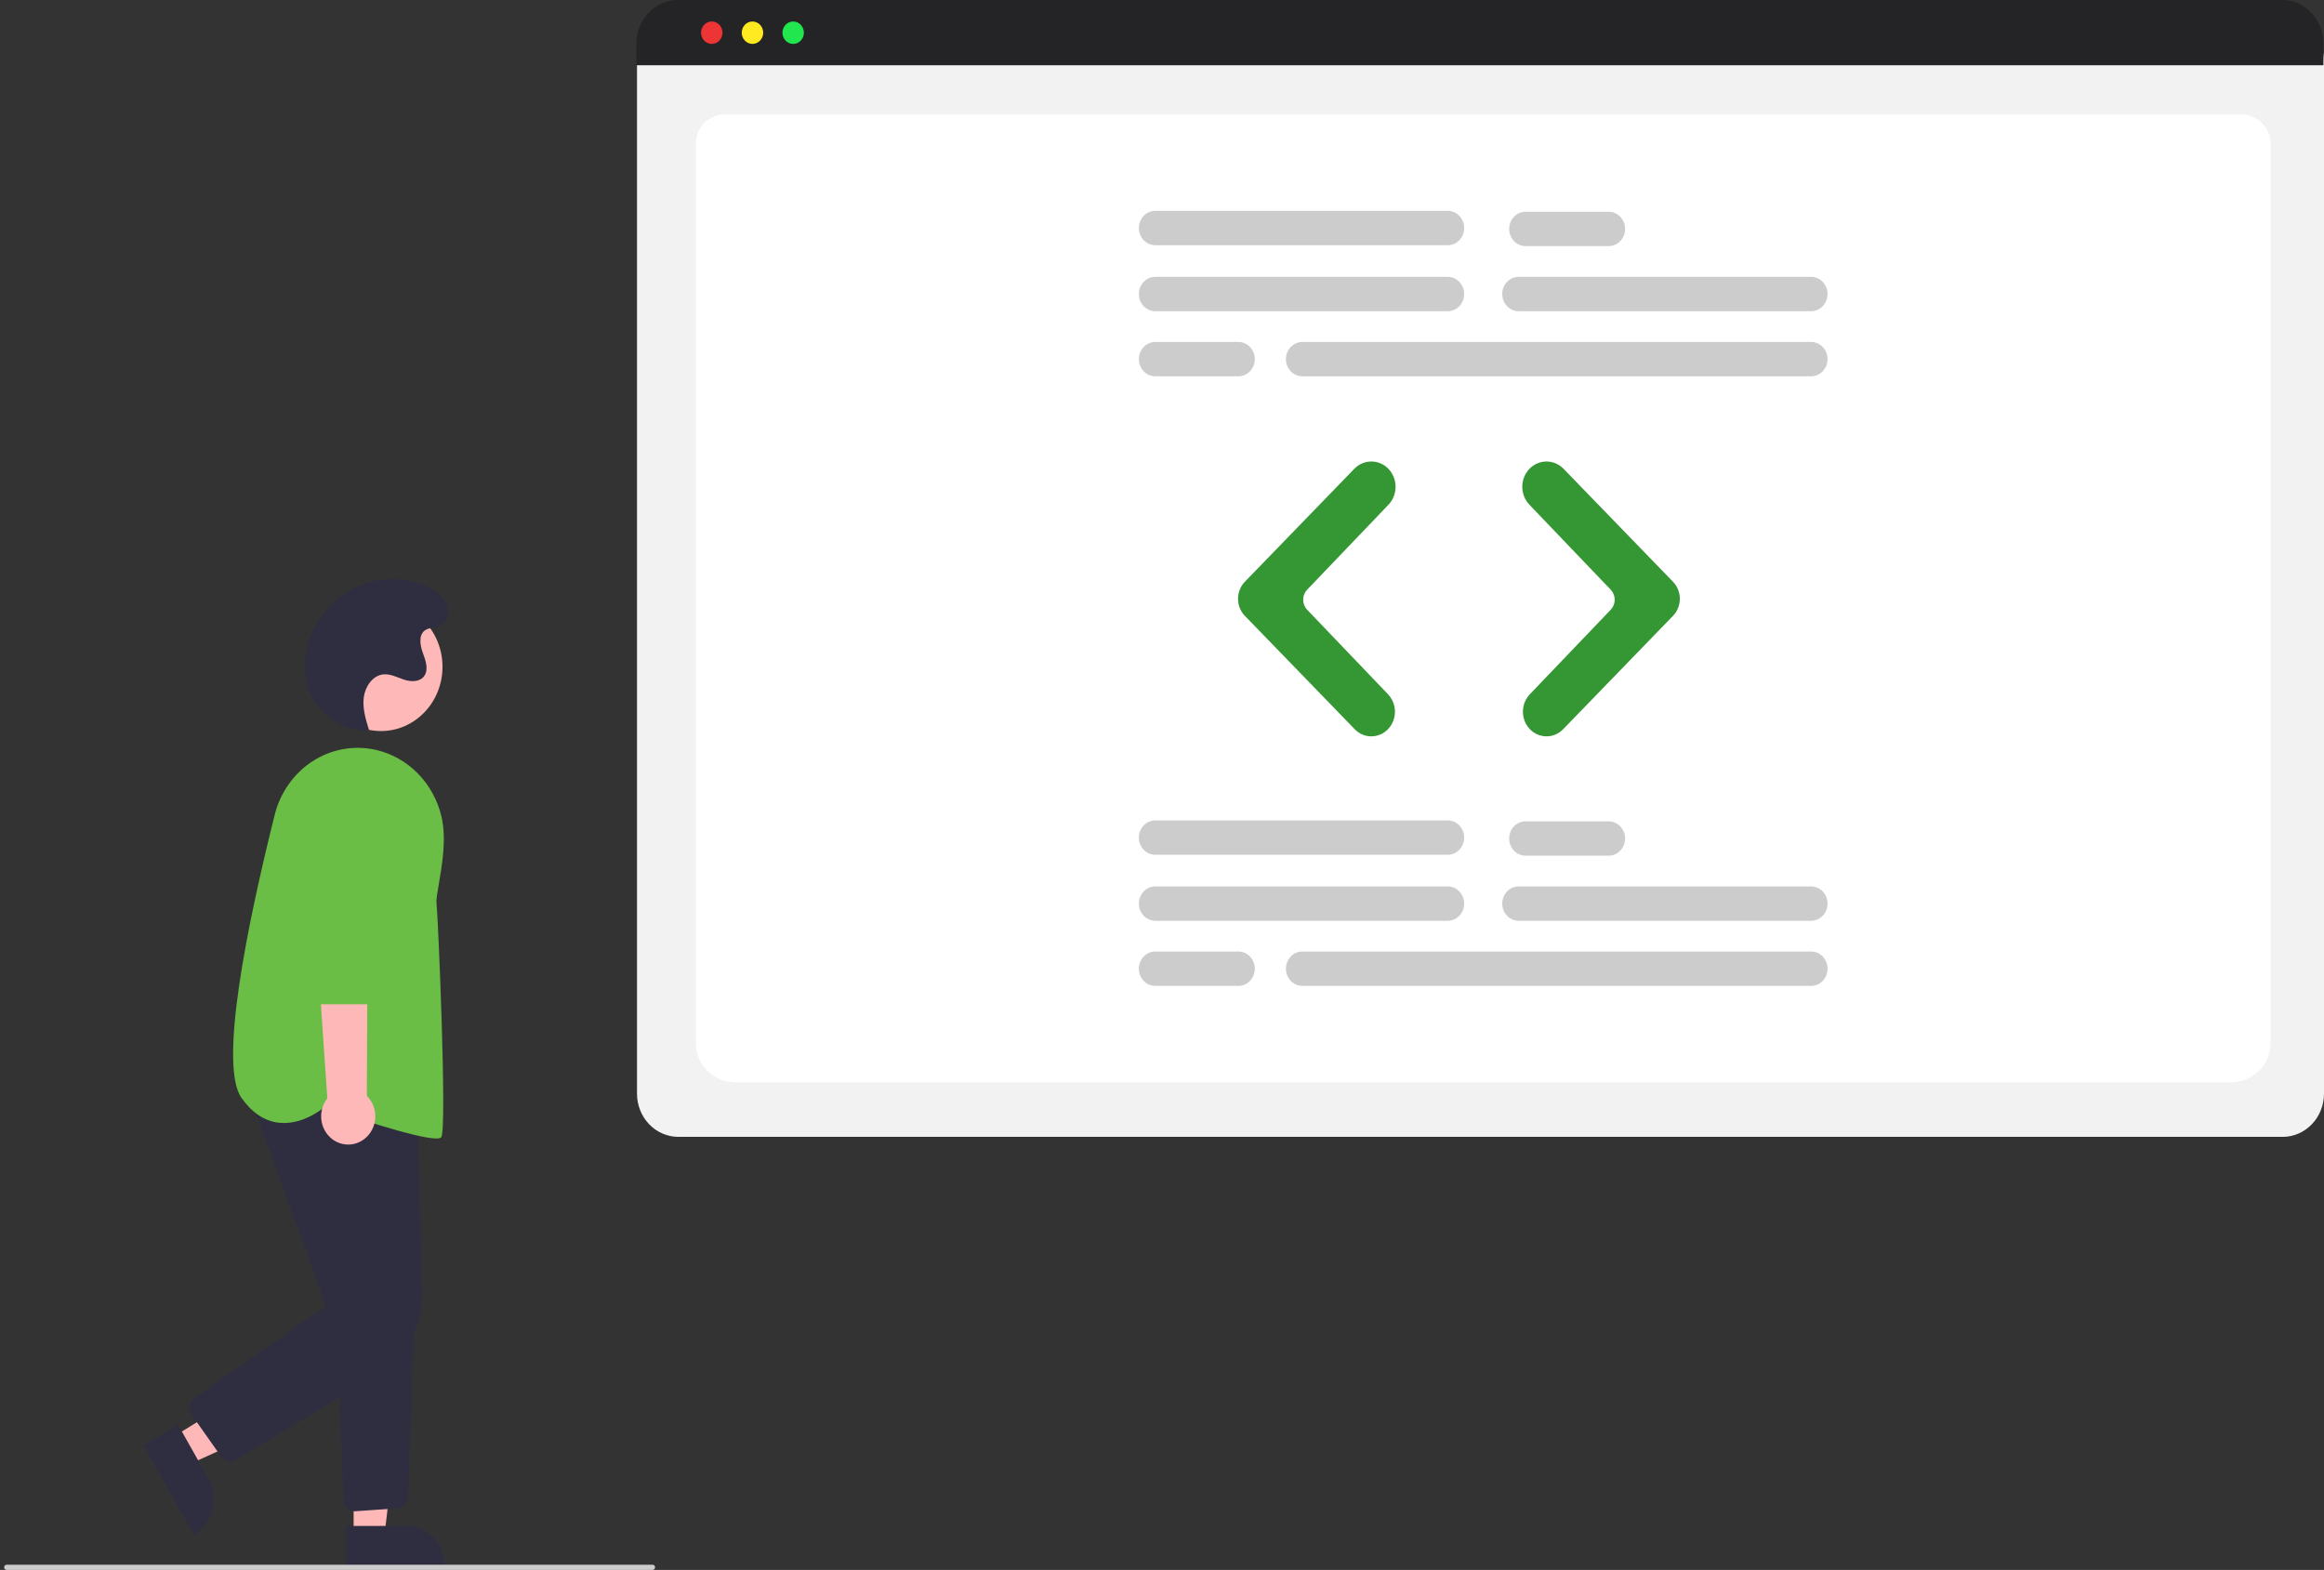 <svg width="524" height="354" viewBox="0 0 524 354" fill="none" xmlns="http://www.w3.org/2000/svg">
<rect x="0" y="0" width="524" height="354" fill="#333333" stroke="none"/>
<g clip-path="url(#clip0)">
<path d="M85.907 164.842C93.564 164.842 99.772 158.355 99.772 150.353C99.772 142.351 93.564 135.864 85.907 135.864C78.25 135.864 72.043 142.351 72.043 150.353C72.043 158.355 78.25 164.842 85.907 164.842Z" fill="#FFB8B8"/>
<path d="M39.06 323.98L42.571 330.213L67.246 319.029L62.065 309.83L39.06 323.98Z" fill="#FFB8B8"/>
<path d="M40.113 321.193L47.027 333.468L47.027 333.468C47.605 334.495 47.985 335.632 48.143 336.812C48.301 337.993 48.236 339.194 47.95 340.348C47.664 341.502 47.163 342.586 46.477 343.537C45.79 344.489 44.93 345.29 43.947 345.895L43.704 346.044L32.385 325.947L40.113 321.193Z" fill="#2F2E41"/>
<path d="M79.736 346.435L86.656 346.434L89.948 318.538L79.734 318.539L79.736 346.435Z" fill="#FFB8B8"/>
<path d="M77.971 344.073L91.6 344.072H91.6C92.741 344.072 93.87 344.307 94.924 344.763C95.978 345.219 96.935 345.888 97.742 346.731C98.548 347.573 99.188 348.574 99.624 349.675C100.061 350.777 100.286 351.957 100.286 353.149V353.444L77.971 353.445L77.971 344.073Z" fill="#2F2E41"/>
<path d="M51.912 329.533C51.514 329.534 51.121 329.436 50.766 329.248C50.41 329.06 50.102 328.787 49.866 328.452L43.192 318.979C42.988 318.69 42.843 318.361 42.764 318.011C42.686 317.662 42.676 317.3 42.736 316.946C42.795 316.593 42.922 316.255 43.11 315.955C43.297 315.654 43.541 315.397 43.827 315.197L73.527 294.467L55.606 245.224L93.929 248.529L95.219 290.845C95.341 294.699 94.457 298.515 92.662 301.884C90.868 305.253 88.231 308.049 85.033 309.973L53.181 329.177C52.795 329.41 52.358 329.533 51.912 329.533Z" fill="#2F2E41"/>
<path d="M79.944 340.771C79.287 340.77 78.656 340.503 78.183 340.025C77.711 339.548 77.434 338.898 77.41 338.211L76.006 296.987L93.397 296.029L92.012 337.55C91.992 338.208 91.737 338.834 91.299 339.306C90.861 339.779 90.27 340.064 89.641 340.106L80.117 340.766C80.059 340.77 80.001 340.771 79.944 340.771Z" fill="#2F2E41"/>
<path d="M98.364 256.714C93.939 256.714 78.485 251.513 73.119 249.659C72.317 250.331 67.907 253.776 62.761 253.146C59.585 252.757 56.789 250.878 54.451 247.562C49.287 240.239 55.665 208.834 61.924 183.777C63.179 178.712 66.264 174.353 70.53 171.616C74.796 168.879 79.912 167.977 84.802 169.1C88.346 169.918 91.601 171.752 94.203 174.396C96.804 177.041 98.648 180.391 99.528 184.071C100.706 189.084 99.693 194.981 98.952 199.287C98.604 201.312 98.329 202.911 98.424 203.697C98.787 206.734 100.805 254.365 99.507 256.4C99.369 256.616 98.969 256.714 98.364 256.714Z" fill="#6ABD45"/>
<path d="M82.18 256.799C82.891 256.246 83.477 255.536 83.897 254.721C84.318 253.905 84.562 253.003 84.613 252.078C84.663 251.153 84.519 250.228 84.191 249.367C83.862 248.507 83.357 247.732 82.711 247.097L82.985 189.378L69.977 191.642L73.798 247.666C72.85 248.871 72.358 250.398 72.415 251.956C72.472 253.515 73.074 254.998 74.107 256.123C75.14 257.249 76.533 257.94 78.02 258.064C79.508 258.189 80.988 257.739 82.18 256.799Z" fill="#FFB8B8"/>
<path d="M85.187 226.446H71.176C70.507 226.444 69.865 226.167 69.39 225.675C68.914 225.183 68.644 224.515 68.635 223.816L68.291 184.119C68.279 182.746 68.528 181.385 69.023 180.113C69.518 178.842 70.249 177.685 71.174 176.711C72.099 175.737 73.2 174.963 74.413 174.436C75.626 173.909 76.926 173.639 78.24 173.641C79.553 173.642 80.853 173.916 82.065 174.446C83.277 174.976 84.376 175.752 85.299 176.729C86.221 177.706 86.95 178.864 87.442 180.137C87.933 181.41 88.179 182.772 88.164 184.144L87.727 223.822C87.717 224.52 87.446 225.186 86.971 225.677C86.496 226.168 85.855 226.444 85.187 226.446Z" fill="#6ABD45"/>
<path d="M82.379 164.782C76.031 164.794 70.043 159.55 68.942 153.017C68.549 150.45 68.726 147.823 69.461 145.34C70.26 142.513 71.629 139.898 73.476 137.67C75.323 135.443 77.606 133.655 80.17 132.428C82.734 131.201 85.521 130.562 88.341 130.556C91.162 130.549 93.951 131.174 96.52 132.39C98.218 133.193 99.891 134.346 100.669 136.116C101.446 137.887 100.959 140.361 99.258 141.158C98.147 141.678 96.752 141.422 95.766 142.17C94.35 143.243 94.714 145.527 95.347 147.232C95.979 148.937 96.695 151 95.634 152.454C94.646 153.809 92.671 153.767 91.116 153.257C89.56 152.747 88.025 151.893 86.403 152.066C84.038 152.32 82.338 154.779 82.023 157.242C81.709 159.705 82.449 162.167 83.18 164.532L82.379 164.782Z" fill="#2F2E41"/>
<path d="M147.136 354H1.498C1.348 354 1.205 353.938 1.099 353.827C0.993 353.717 0.934 353.567 0.934 353.41C0.934 353.254 0.993 353.104 1.099 352.993C1.205 352.882 1.348 352.82 1.498 352.82H147.136C147.285 352.82 147.429 352.882 147.535 352.993C147.641 353.104 147.7 353.254 147.7 353.41C147.7 353.567 147.641 353.717 147.535 353.827C147.429 353.938 147.285 354 147.136 354Z" fill="#CCCCCC"/>
<path d="M514.686 256.347H152.941C150.472 256.344 148.104 255.317 146.358 253.492C144.612 251.668 143.63 249.194 143.627 246.613V13.505C143.629 11.615 144.349 9.802 145.628 8.465C146.907 7.128 148.641 6.376 150.45 6.374H517.059C518.899 6.376 520.663 7.141 521.965 8.501C523.266 9.861 523.998 11.705 524 13.628V246.613C523.997 249.194 523.015 251.668 521.269 253.492C519.523 255.317 517.155 256.344 514.686 256.347Z" fill="#F2F2F2"/>
<path d="M502.99 244.057H165.853C160.911 244.057 156.891 240.122 156.891 235.286V32.293C156.891 28.706 159.87 25.788 163.532 25.788H505.201C508.924 25.788 511.953 28.754 511.953 32.4V235.286C511.953 240.122 507.932 244.057 502.99 244.057Z" fill="white"/>
<path d="M523.87 14.719H143.496V9.763C143.5 7.174 144.486 4.692 146.238 2.862C147.991 1.031 150.366 0.002 152.844 0H514.522C517 0.002 519.376 1.031 521.128 2.861C522.881 4.692 523.867 7.174 523.87 9.763V14.719Z" fill="#242426"/>
<path d="M160.484 9.9C161.82 9.9 162.902 8.769 162.902 7.374C162.902 5.978 161.82 4.847 160.484 4.847C159.149 4.847 158.066 5.978 158.066 7.374C158.066 8.769 159.149 9.9 160.484 9.9Z" fill="#EE3535"/>
<path d="M169.662 9.9C170.997 9.9 172.08 8.769 172.08 7.374C172.08 5.978 170.997 4.847 169.662 4.847C168.327 4.847 167.244 5.978 167.244 7.374C167.244 8.769 168.327 9.9 169.662 9.9Z" fill="#FFE920"/>
<path d="M178.84 9.9C180.175 9.9 181.258 8.769 181.258 7.374C181.258 5.978 180.175 4.847 178.84 4.847C177.504 4.847 176.422 5.978 176.422 7.374C176.422 8.769 177.504 9.9 178.84 9.9Z" fill="#21E64D"/>
<path d="M326.422 70.173H260.486C259.503 70.173 258.56 69.765 257.865 69.038C257.17 68.312 256.779 67.327 256.779 66.299C256.779 65.272 257.17 64.287 257.865 63.56C258.56 62.834 259.503 62.426 260.486 62.426H326.422C327.406 62.426 328.348 62.834 329.043 63.56C329.738 64.287 330.129 65.272 330.129 66.299C330.129 67.327 329.738 68.312 329.043 69.038C328.348 69.765 327.406 70.173 326.422 70.173Z" fill="#CCCCCC"/>
<path d="M408.356 70.173H342.419C341.436 70.173 340.494 69.765 339.798 69.038C339.103 68.312 338.713 67.327 338.713 66.299C338.713 65.272 339.103 64.287 339.798 63.56C340.494 62.834 341.436 62.426 342.419 62.426H408.356C409.339 62.426 410.282 62.834 410.977 63.56C411.672 64.287 412.063 65.272 412.063 66.299C412.063 67.327 411.672 68.312 410.977 69.038C410.282 69.765 409.339 70.173 408.356 70.173Z" fill="#CCCCCC"/>
<path d="M408.356 84.851H293.65C292.667 84.851 291.724 84.443 291.029 83.717C290.334 82.99 289.943 82.005 289.943 80.978C289.943 79.951 290.334 78.965 291.029 78.239C291.724 77.513 292.667 77.105 293.65 77.105H408.356C409.339 77.105 410.282 77.513 410.977 78.239C411.672 78.965 412.063 79.951 412.063 80.978C412.063 82.005 411.672 82.99 410.977 83.717C410.282 84.443 409.339 84.851 408.356 84.851Z" fill="#CCCCCC"/>
<path d="M326.424 55.291H260.487C259.505 55.29 258.563 54.881 257.869 54.155C257.175 53.428 256.785 52.444 256.785 51.417C256.785 50.391 257.175 49.406 257.869 48.68C258.563 47.954 259.505 47.545 260.487 47.544H326.424C326.911 47.543 327.393 47.643 327.844 47.837C328.294 48.032 328.703 48.317 329.048 48.677C329.392 49.036 329.666 49.464 329.852 49.934C330.039 50.404 330.135 50.908 330.135 51.417C330.135 51.926 330.039 52.431 329.852 52.901C329.666 53.371 329.392 53.798 329.048 54.158C328.703 54.518 328.294 54.803 327.844 54.997C327.393 55.192 326.911 55.291 326.424 55.291Z" fill="#CCCCCC"/>
<path d="M362.707 55.495H343.98C342.997 55.495 342.054 55.087 341.359 54.361C340.664 53.634 340.273 52.649 340.273 51.621C340.273 50.594 340.664 49.609 341.359 48.883C342.054 48.156 342.997 47.748 343.98 47.748H362.707C363.691 47.748 364.633 48.156 365.328 48.883C366.024 49.609 366.414 50.594 366.414 51.621C366.414 52.649 366.024 53.634 365.328 54.361C364.633 55.087 363.691 55.495 362.707 55.495Z" fill="#CCCCCC"/>
<path d="M279.215 84.851H260.487C259.505 84.85 258.563 84.442 257.869 83.715C257.175 82.989 256.785 82.004 256.785 80.978C256.785 79.951 257.175 78.967 257.869 78.241C258.563 77.514 259.505 77.106 260.487 77.105H279.215C279.702 77.104 280.184 77.204 280.635 77.398C281.085 77.592 281.494 77.878 281.839 78.237C282.183 78.597 282.457 79.024 282.643 79.495C282.83 79.965 282.926 80.469 282.926 80.978C282.926 81.487 282.83 81.991 282.643 82.461C282.457 82.932 282.183 83.359 281.839 83.719C281.494 84.078 281.085 84.364 280.635 84.558C280.184 84.752 279.702 84.852 279.215 84.851Z" fill="#CCCCCC"/>
<path d="M326.422 207.624H260.486C259.503 207.624 258.56 207.216 257.865 206.489C257.17 205.763 256.779 204.778 256.779 203.75C256.779 202.723 257.17 201.738 257.865 201.011C258.56 200.285 259.503 199.877 260.486 199.877H326.422C326.909 199.877 327.391 199.977 327.841 200.172C328.291 200.366 328.699 200.652 329.043 201.011C329.388 201.371 329.661 201.798 329.847 202.268C330.033 202.738 330.129 203.242 330.129 203.75C330.129 204.259 330.033 204.763 329.847 205.233C329.661 205.703 329.388 206.13 329.043 206.489C328.699 206.849 328.291 207.134 327.841 207.329C327.391 207.524 326.909 207.624 326.422 207.624Z" fill="#CCCCCC"/>
<path d="M408.356 207.624H342.419C341.436 207.624 340.494 207.216 339.798 206.489C339.103 205.763 338.713 204.778 338.713 203.75C338.713 202.723 339.103 201.738 339.798 201.011C340.494 200.285 341.436 199.877 342.419 199.877H408.356C408.843 199.877 409.325 199.977 409.774 200.172C410.224 200.366 410.633 200.652 410.977 201.011C411.321 201.371 411.594 201.798 411.78 202.268C411.967 202.738 412.063 203.242 412.063 203.75C412.063 204.259 411.967 204.763 411.78 205.233C411.594 205.703 411.321 206.13 410.977 206.489C410.633 206.849 410.224 207.134 409.774 207.329C409.325 207.524 408.843 207.624 408.356 207.624Z" fill="#CCCCCC"/>
<path d="M408.356 222.303H293.65C292.667 222.303 291.724 221.895 291.029 221.168C290.334 220.442 289.943 219.456 289.943 218.429C289.943 217.402 290.334 216.417 291.029 215.69C291.724 214.964 292.667 214.556 293.65 214.556H408.356C408.843 214.555 409.326 214.655 409.776 214.849C410.226 215.044 410.635 215.329 410.98 215.688C411.325 216.048 411.598 216.475 411.785 216.946C411.971 217.416 412.067 217.92 412.067 218.429C412.067 218.938 411.971 219.442 411.785 219.913C411.598 220.383 411.325 220.81 410.98 221.17C410.635 221.53 410.226 221.815 409.776 222.009C409.326 222.204 408.843 222.303 408.356 222.303Z" fill="#CCCCCC"/>
<path d="M326.422 192.741H260.486C259.503 192.741 258.56 192.333 257.865 191.607C257.17 190.88 256.779 189.895 256.779 188.868C256.779 187.84 257.17 186.855 257.865 186.129C258.56 185.402 259.503 184.994 260.486 184.994H326.422C327.406 184.994 328.348 185.402 329.043 186.129C329.738 186.855 330.129 187.84 330.129 188.868C330.129 189.895 329.738 190.88 329.043 191.607C328.348 192.333 327.406 192.741 326.422 192.741Z" fill="#CCCCCC"/>
<path d="M362.707 192.945H343.98C342.997 192.945 342.054 192.537 341.359 191.811C340.664 191.084 340.273 190.099 340.273 189.072C340.273 188.044 340.664 187.059 341.359 186.333C342.054 185.606 342.997 185.198 343.98 185.198H362.707C363.691 185.198 364.633 185.606 365.328 186.333C366.024 187.059 366.414 188.044 366.414 189.072C366.414 190.099 366.024 191.084 365.328 191.811C364.633 192.537 363.691 192.945 362.707 192.945Z" fill="#CCCCCC"/>
<path d="M279.213 222.302H260.486C259.503 222.302 258.56 221.894 257.865 221.167C257.17 220.441 256.779 219.455 256.779 218.428C256.779 217.401 257.17 216.416 257.865 215.689C258.56 214.963 259.503 214.555 260.486 214.555H279.213C279.7 214.554 280.183 214.654 280.633 214.848C281.083 215.043 281.493 215.328 281.837 215.688C282.182 216.047 282.455 216.474 282.642 216.945C282.828 217.415 282.924 217.919 282.924 218.428C282.924 218.937 282.828 219.441 282.642 219.912C282.455 220.382 282.182 220.809 281.837 221.169C281.493 221.529 281.083 221.814 280.633 222.008C280.183 222.203 279.7 222.302 279.213 222.302Z" fill="#CCCCCC"/>
<path d="M309.203 166.039C307.804 166.042 306.46 165.467 305.465 164.44L280.679 138.861C280.192 138.359 279.806 137.761 279.542 137.102C279.278 136.442 279.143 135.735 279.143 135.02C279.143 134.305 279.278 133.598 279.542 132.938C279.806 132.279 280.192 131.681 280.679 131.179L305.364 105.704C306.393 104.647 307.778 104.058 309.22 104.063C310.662 104.067 312.044 104.666 313.066 105.729C314.089 106.801 314.664 108.252 314.664 109.766C314.664 111.28 314.089 112.731 313.066 113.803L294.723 132.973C294.151 133.572 293.83 134.383 293.83 135.229C293.83 136.074 294.151 136.885 294.723 137.484L312.967 156.55C313.712 157.327 314.219 158.318 314.425 159.397C314.631 160.476 314.525 161.594 314.122 162.61C313.719 163.626 313.037 164.494 312.161 165.105C311.285 165.715 310.256 166.04 309.203 166.039V166.039Z" fill="#359733"/>
<path d="M348.697 166.039C347.645 166.04 346.615 165.715 345.74 165.105C344.864 164.494 344.181 163.626 343.778 162.61C343.375 161.594 343.27 160.476 343.476 159.397C343.681 158.318 344.189 157.327 344.934 156.55L363.178 137.484C363.75 136.885 364.071 136.074 364.071 135.229C364.071 134.383 363.75 133.572 363.178 132.973L344.834 113.803C344.327 113.273 343.925 112.643 343.65 111.951C343.376 111.258 343.234 110.516 343.234 109.766C343.234 109.016 343.376 108.274 343.65 107.581C343.925 106.889 344.327 106.259 344.835 105.729C345.857 104.666 347.239 104.067 348.68 104.063C350.122 104.058 351.508 104.647 352.536 105.704L377.222 131.179C377.709 131.681 378.095 132.279 378.359 132.939C378.622 133.598 378.758 134.305 378.758 135.02C378.758 135.735 378.622 136.442 378.359 137.102C378.095 137.761 377.709 138.359 377.222 138.861L352.436 164.44C351.44 165.467 350.096 166.042 348.697 166.039Z" fill="#359733"/>
</g>
<defs>
<clipPath id="clip0">
<rect width="523.066" height="354" fill="white" transform="translate(0.934)"/>
</clipPath>
</defs>
</svg>
